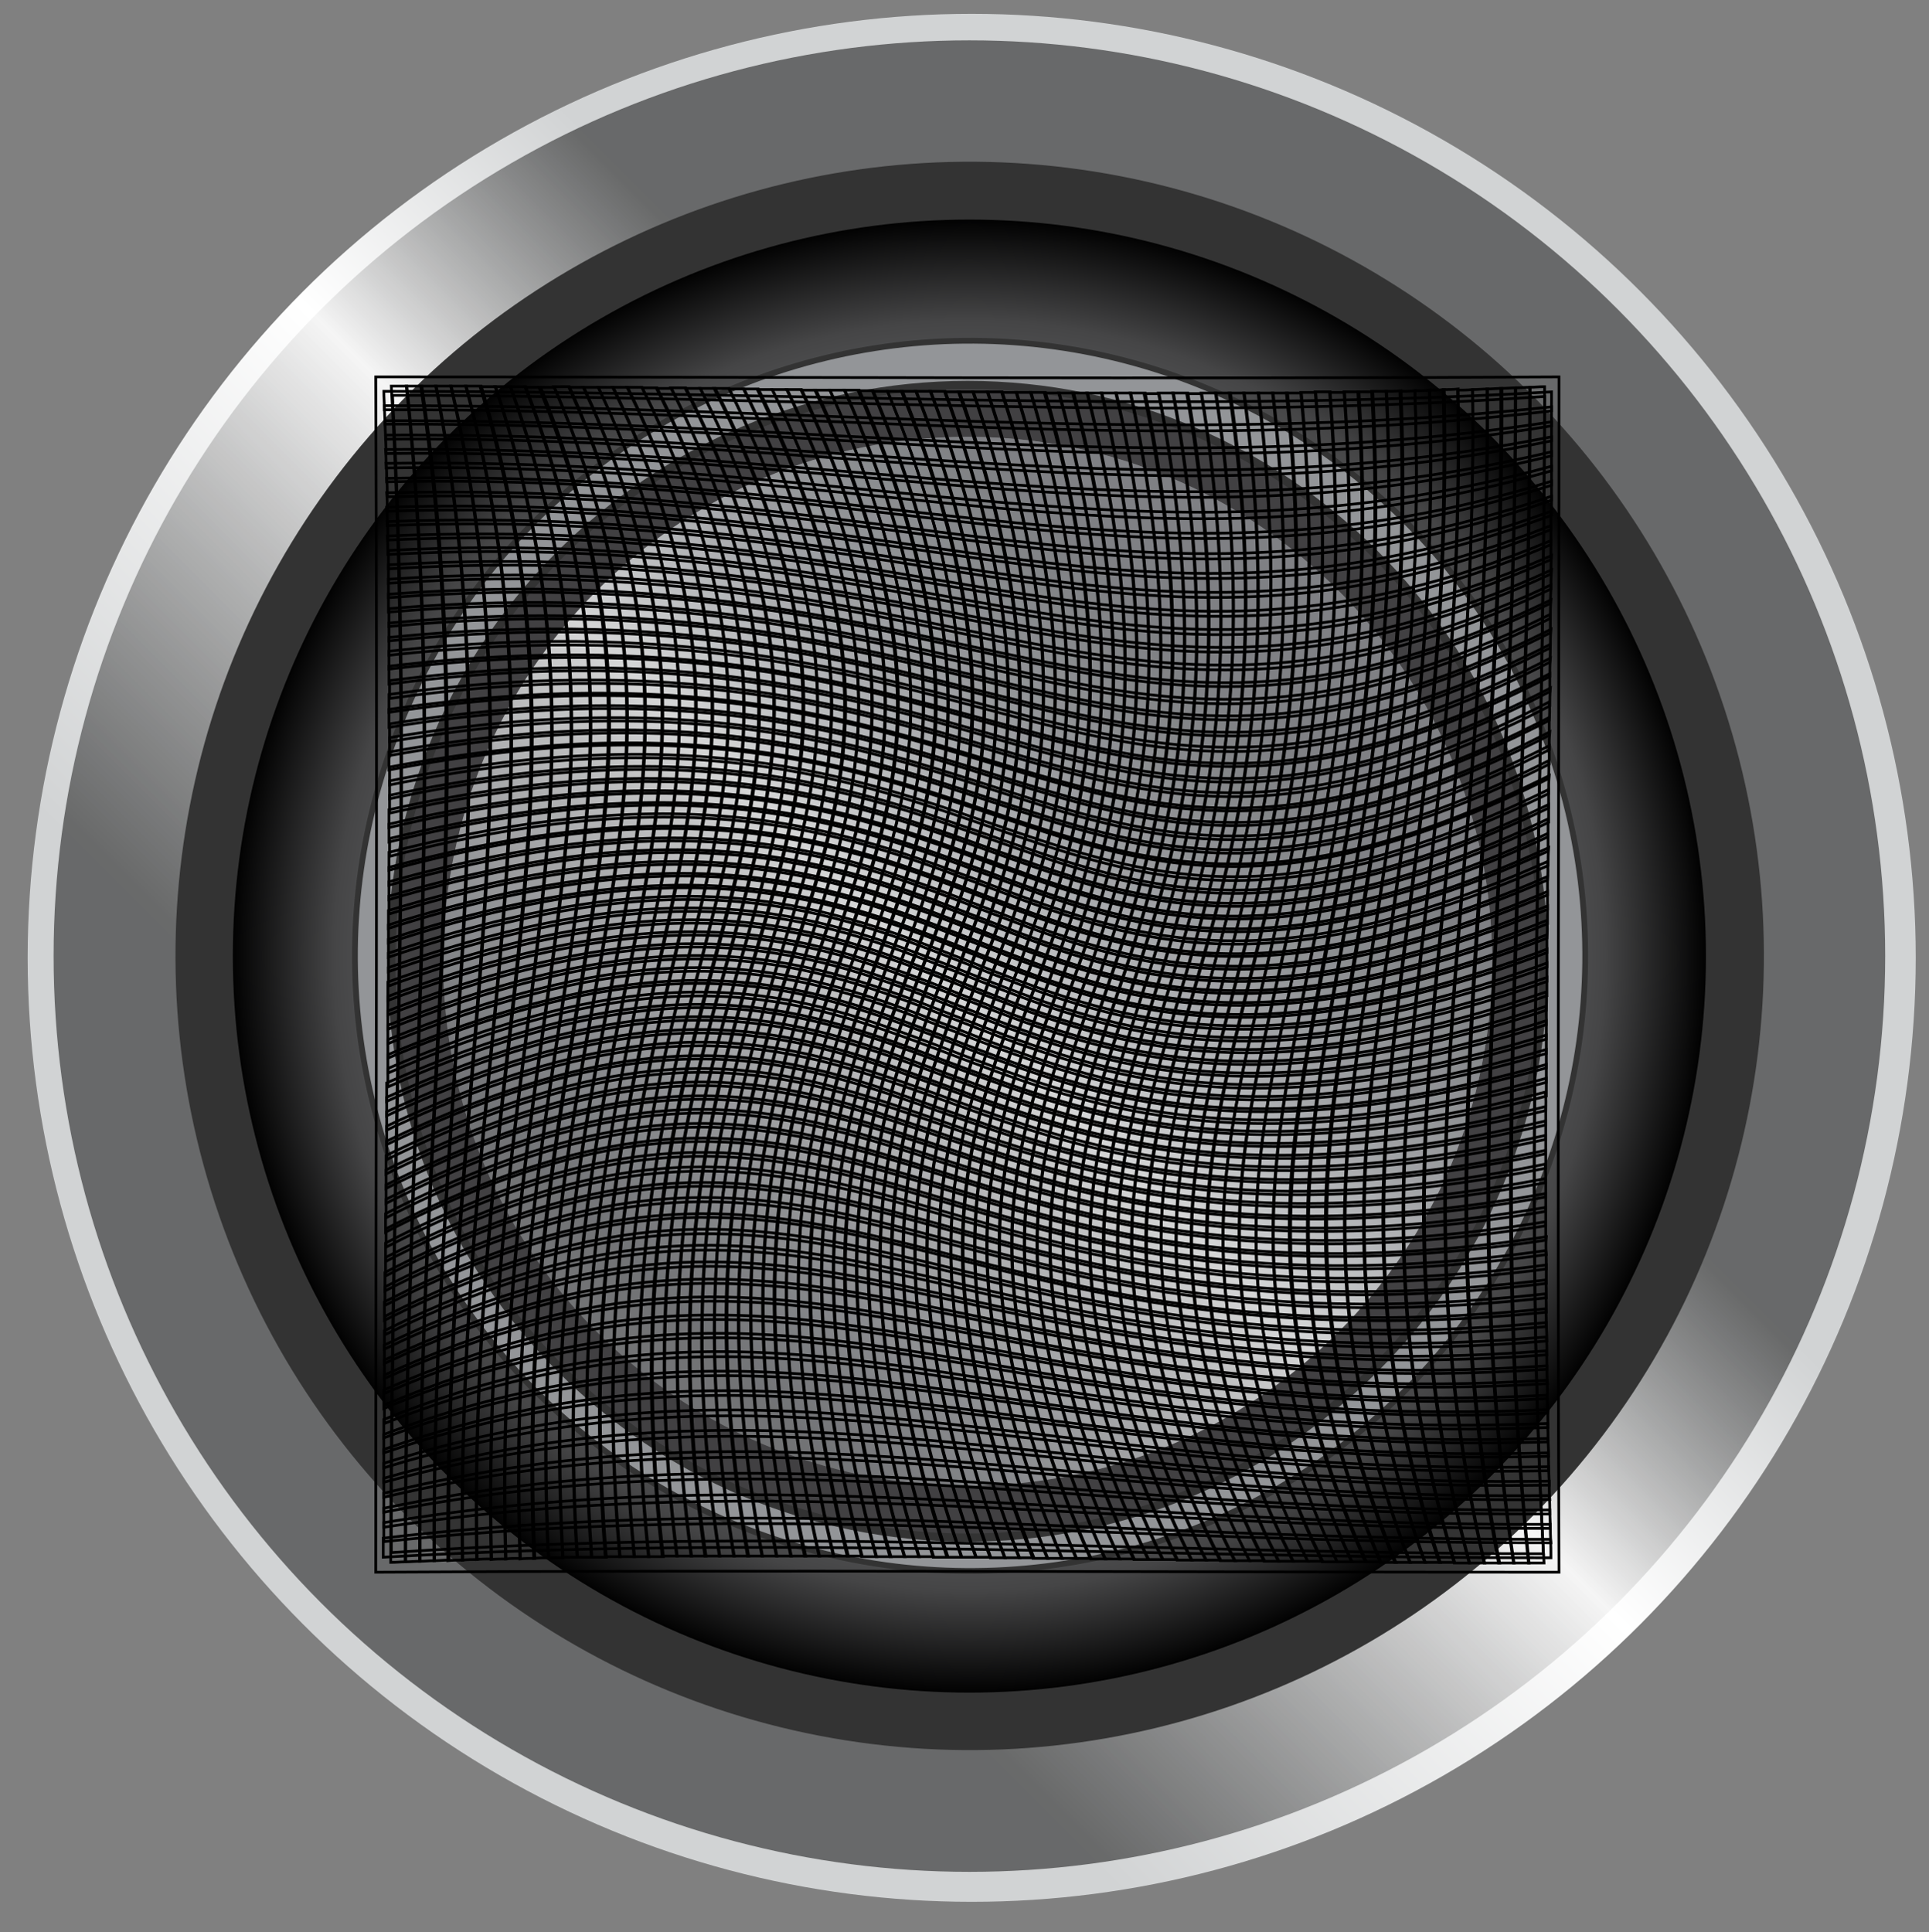 <?xml version="1.0" encoding="utf-8"?>
<!-- Generator: Adobe Illustrator 24.0.2, SVG Export Plug-In . SVG Version: 6.00 Build 0)  -->
<svg version="1.1" id="Layer_1" xmlns="http://www.w3.org/2000/svg" xmlns:xlink="http://www.w3.org/1999/xlink" x="0px" y="0px"
	 viewBox="0 0 334.7 335.3" style="enable-background:new 0 0 334.7 335.3;" xml:space="preserve">
<rect x="0" y="0" width="334.7" height="335.3" fill="#808080" stroke="none"/>
<style type="text/css">
	.st0{fill:url(#SVGID_1_);}
	.st1{fill:url(#SVGID_2_);}
	.st2{fill:#333333;stroke:#333333;stroke-miterlimit:10;}
	.st3{fill:url(#SVGID_3_);stroke:#333333;stroke-miterlimit:10;}
	.st4{fill:#939598;stroke:#333333;stroke-miterlimit:10;}
	.st5{fill:#414042;stroke:#333333;stroke-width:1.415;stroke-miterlimit:10;}
	.st6{fill:url(#SVGID_4_);}
	.st7{fill:url(#SVGID_5_);}
	.st8{fill:none;stroke:#000000;stroke-width:0.473;stroke-miterlimit:10;}
</style>
<linearGradient id="SVGID_1_" gradientUnits="userSpaceOnUse" x1="277.874" y1="56.863" x2="67.175" y2="267.562">
	<stop  offset="0.337" style="stop-color:#D1D3D4"/>
	<stop  offset="0.525" style="stop-color:#FFFFFF"/>
	<stop  offset="0.843" style="stop-color:#D1D3D4"/>
</linearGradient>
<circle class="st0" cx="168.6" cy="166.2" r="163.8"/>
<linearGradient id="SVGID_2_" gradientUnits="userSpaceOnUse" x1="274.253" y1="59.831" x2="69.904" y2="264.18">
	<stop  offset="0.337" style="stop-color:#000000;stop-opacity:0.5"/>
	<stop  offset="0.525" style="stop-color:#000000;stop-opacity:4.000000e-02"/>
	<stop  offset="0.843" style="stop-color:#000000;stop-opacity:0.5"/>
</linearGradient>
<circle class="st1" cx="168.2" cy="165.9" r="158.9"/>
<ellipse transform="matrix(0.189 -0.982 0.982 0.189 -26.452 299.684)" class="st2" cx="168.2" cy="165.9" rx="137.3" ry="137.3"/>
<radialGradient id="SVGID_3_" cx="168.226" cy="165.858" r="128.279" gradientUnits="userSpaceOnUse">
	<stop  offset="0" style="stop-color:#FFFFFF"/>
	<stop  offset="0.104" style="stop-color:#E4E4E6"/>
	<stop  offset="0.552" style="stop-color:#838588"/>
	<stop  offset="0.859" style="stop-color:#454546"/>
	<stop  offset="1" style="stop-color:#000000"/>
</radialGradient>
<circle class="st3" cx="168.2" cy="165.9" r="128.3"/>
<ellipse transform="matrix(0.267 -0.964 0.964 0.267 -36.519 283.707)" class="st4" cx="168.2" cy="165.9" rx="106.7" ry="106.7"/>
<path class="st5" d="M167.9,266.8c-55.1,0-100-44.9-100-100s44.9-100,100-100c55.1,0,100,44.9,100,100S223,266.8,167.9,266.8z"/>
<linearGradient id="SVGID_4_" gradientUnits="userSpaceOnUse" x1="213.395" y1="121.342" x2="112.493" y2="222.243">
	<stop  offset="0" style="stop-color:#808285;stop-opacity:0.84"/>
	<stop  offset="6.435219e-02" style="stop-color:#86888A;stop-opacity:0.834"/>
	<stop  offset="0.116" style="stop-color:#8D8F92;stop-opacity:0.829"/>
	<stop  offset="0.172" style="stop-color:#95979A;stop-opacity:0.794"/>
	<stop  offset="0.27" style="stop-color:#ABADB0;stop-opacity:0.735"/>
	<stop  offset="0.396" style="stop-color:#D0D2D4;stop-opacity:0.659"/>
	<stop  offset="0.493" style="stop-color:#F1F2F2;stop-opacity:0.6"/>
	<stop  offset="0.839" style="stop-color:#9FA1A4;stop-opacity:0.545"/>
	<stop  offset="1" style="stop-color:#808285;stop-opacity:0.52"/>
</linearGradient>
<path class="st6" d="M167.9,257.8c-50.2,0-91-40.8-91-91s40.8-91,91-91c50.2,0,91,40.8,91,91S218.1,257.8,167.9,257.8z"/>
<linearGradient id="SVGID_5_" gradientUnits="userSpaceOnUse" x1="213.395" y1="121.342" x2="112.493" y2="222.243">
	<stop  offset="0" style="stop-color:#808285;stop-opacity:0.84"/>
	<stop  offset="6.435219e-02" style="stop-color:#86888A;stop-opacity:0.834"/>
	<stop  offset="0.116" style="stop-color:#8D8F92;stop-opacity:0.829"/>
	<stop  offset="0.172" style="stop-color:#95979A;stop-opacity:0.794"/>
	<stop  offset="0.27" style="stop-color:#ABADB0;stop-opacity:0.735"/>
	<stop  offset="0.396" style="stop-color:#D0D2D4;stop-opacity:0.659"/>
	<stop  offset="0.493" style="stop-color:#F1F2F2;stop-opacity:0.6"/>
	<stop  offset="0.839" style="stop-color:#9FA1A4;stop-opacity:0.545"/>
	<stop  offset="1" style="stop-color:#808285;stop-opacity:0.52"/>
</linearGradient>
<path class="st7" d="M167.9,75.8c-50.2,0-91,40.8-91,91s40.8,91,91,91c50.2,0,91-40.8,91-91S218.1,75.8,167.9,75.8z"/>
<g>
	<path class="st8" d="M270.5,272.8c-68.8,0-136.8-0.4-205.3,0c0-69.5,0.3-138.2,0-207.4c68.8,0,136.8,0.4,205.3,0
		C270.5,134.9,270.2,203.7,270.5,272.8z M67.9,269.4c66.6-4.6,128.6,0.1,199.9,0.2c-3.7-66.9,0.1-130,0.2-200.8
		c-66.6,4.6-128.6-0.1-199.9-0.2C71.8,135.5,67.9,198.6,67.9,269.4z"/>
	<path class="st8" d="M269.1,270.3c-71.4,0-135-4-202.6-0.1c0-1.1,0-2.2,0-3.3c67.7-8,127,0.3,202.5,0.2
		C269.1,268.1,269.1,269.2,269.1,270.3z"/>
	<path class="st8" d="M269.1,267.7c-74.7,0.1-134.9-7.4-202.5-0.2c0-1.1,0-2.2,0-3.3c67.9-11.2,123.8,0.6,202.4,0.3
		C269,265.6,269,266.7,269.1,267.7z"/>
	<path class="st8" d="M269,265.2c-77.8,0.2-134.6-10.6-202.4-0.2c0-1.1,0-2.2,0-3.3c68.1-14.1,120.8,0.9,202.3,0.3
		C268.9,263.1,269,264.2,269,265.2z"/>
	<path class="st8" d="M268.9,262.7c-80.8,0.5-134.3-13.7-202.3-0.3c0-1.1,0-2.2,0-3.3c68.5-16.9,118,1.3,202.2,0.4
		C268.9,260.6,268.9,261.7,268.9,262.7z"/>
	<path class="st8" d="M268.9,260.2c-83.6,0.8-133.9-16.6-202.3-0.4c0-1.1,0-2.2,0-3.3c68.9-19.6,115.3,1.8,202.2,0.5
		C268.8,258.1,268.8,259.1,268.9,260.2z"/>
	<path class="st8" d="M268.8,257.7c-86.2,1.2-133.4-19.3-202.2-0.5c0-1.1,0-2.2,0-3.3c69.4-22,112.8,2.4,202.1,0.6
		C268.7,255.6,268.8,256.6,268.8,257.7z"/>
	<path class="st8" d="M268.7,255.2c-88.7,1.7-132.9-21.9-202.1-0.5c0-1.1,0-2.2,0-3.2c69.9-24.4,110.4,3,202,0.6
		C268.7,253.1,268.7,254.1,268.7,255.2z"/>
	<path class="st8" d="M268.7,252.7c-91.1,2.2-132.3-24.4-202.1-0.6c0-1.1,0-2.2,0-3.2c70.5-26.5,108.2,3.7,202,0.7
		C268.6,250.6,268.7,251.6,268.7,252.7z"/>
	<path class="st8" d="M268.6,250.2c-93.3,2.8-131.6-26.7-202-0.7c0-1.1,0-2.2,0-3.2c71.2-28.6,106.1,4.4,201.9,0.7
		C268.6,248.1,268.6,249.1,268.6,250.2z"/>
	<path class="st8" d="M268.6,247.7c-95.3,3.5-130.9-28.8-201.9-0.7c0-1.1,0-2.2,0-3.2c71.9-30.5,104.2,5.2,201.9,0.8
		C268.5,245.6,268.6,246.6,268.6,247.7z"/>
	<path class="st8" d="M268.5,245.2c-97.2,4.2-130.1-30.8-201.9-0.8c0-1.1,0-2.2,0-3.2c72.7-32.2,102.4,6.1,201.8,0.9
		C268.5,243,268.5,244.1,268.5,245.2z"/>
	<path class="st8" d="M268.5,242.7c-99,5-129.3-32.6-201.8-0.9c0-1.1,0-2.2,0-3.2c73.5-33.8,100.7,7,201.7,0.9
		C268.5,240.5,268.5,241.6,268.5,242.7z"/>
	<path class="st8" d="M268.5,240.1C167.8,246,140,205.8,66.7,239.2c0-1.1,0-2.1,0-3.2c74.4-35.3,99.2,7.9,201.7,1
		C268.4,238,268.4,239.1,268.5,240.1z"/>
	<path class="st8" d="M268.4,237.6c-102.1,6.7-127.5-35.9-201.7-1c0-1.1,0-2.1,0-3.2c75.3-36.6,97.8,8.9,201.6,1
		C268.4,235.5,268.4,236.6,268.4,237.6z"/>
	<path class="st8" d="M268.4,235.1c-103.5,7.6-126.6-37.3-201.7-1c0-1.1,0-2.1,0-3.2c76.3-37.9,96.6,9.9,201.6,1.1
		C268.4,233,268.4,234.1,268.4,235.1z"/>
	<path class="st8" d="M268.4,232.7c-104.7,8.6-125.6-38.6-201.6-1.1c0-1.1,0-2.1,0-3.2c77.3-39,95.4,11,201.5,1.1
		C268.3,230.6,268.4,231.6,268.4,232.7z"/>
	<path class="st8" d="M268.3,230.2c-105.8,9.6-124.5-39.8-201.6-1.1c0-1.1,0-2.1,0-3.2c78.3-39.9,94.4,12.1,201.5,1.2
		C268.3,228.1,268.3,229.1,268.3,230.2z"/>
	<path class="st8" d="M268.3,227.7c-106.8,10.6-123.5-40.9-201.5-1.2c0-1.1,0-2.1,0-3.2c79.4-40.8,93.5,13.2,201.4,1.2
		C268.3,225.6,268.3,226.6,268.3,227.7z"/>
	<path class="st8" d="M268.3,225.2c-107.7,11.7-122.4-41.8-201.5-1.2c0-1.1,0-2.1,0-3.2c80.5-41.5,92.7,14.3,201.4,1.3
		C268.3,223.1,268.3,224.1,268.3,225.2z"/>
	<path class="st8" d="M268.3,222.7c-108.5,12.8-121.2-42.6-201.4-1.3c0-1.1,0-2.1,0-3.2c81.6-42.2,92.1,15.5,201.4,1.3
		C268.3,220.6,268.3,221.6,268.3,222.7z"/>
	<path class="st8" d="M268.3,220.2c-109.1,13.9-120.1-43.3-201.4-1.3c0-1.1,0-2.1,0-3.2c82.7-42.7,91.5,16.7,201.3,1.3
		C268.3,218.1,268.3,219.1,268.3,220.2z"/>
	<path class="st8" d="M268.3,217.7c-109.7,15-118.9-43.9-201.3-1.3c0-1.1,0-2.1,0-3.2c83.9-43.1,91.1,17.9,201.3,1.4
		C268.2,215.6,268.2,216.6,268.3,217.7z"/>
	<path class="st8" d="M268.2,215.2c-110.1,16.2-117.7-44.4-201.3-1.4c0-1.1,0-2.1,0-3.2c85-43.4,90.7,19.1,201.3,1.4
		C268.2,213.1,268.2,214.1,268.2,215.2z"/>
	<path class="st8" d="M268.2,212.7C157.8,230,151.7,167.9,67,211.3c0-1.1,0-2.1,0-3.2c86.2-43.7,90.5,20.3,201.2,1.4
		C268.2,210.6,268.2,211.6,268.2,212.7z"/>
	<path class="st8" d="M268.2,210.2c-110.7,18.5-115.3-45.1-201.2-1.4c0-1.1,0-2.1,0-3.2c87.4-43.8,90.3,21.5,201.2,1.5
		C268.2,208.1,268.2,209.1,268.2,210.2z"/>
	<path class="st8" d="M268.2,207.7c-110.9,19.7-114.1-45.2-201.2-1.5c0-1.1,0-2.1,0-3.2c88.6-43.8,90.2,22.8,201.2,1.5
		C268.2,205.6,268.2,206.7,268.2,207.7z"/>
	<path class="st8" d="M268.2,205.2c-110.9,20.9-112.9-45.3-201.2-1.5c0-1.1,0-2.1,0-3.2c89.8-43.8,90.3,24,201.1,1.5
		C268.2,203.1,268.2,204.2,268.2,205.2z"/>
	<path class="st8" d="M268.2,202.7c-110.9,22.2-111.7-45.3-201.1-1.5c0-1.1,0-2.1,0-3.2c91-43.6,90.4,25.2,201.1,1.6
		C268.2,200.6,268.2,201.7,268.2,202.7z"/>
	<path class="st8" d="M268.2,200.2c-110.8,23.4-110.5-45.2-201.1-1.6c0-1.1,0-2.1,0-3.2c92.2-43.4,90.6,26.4,201.1,1.6
		C268.2,198.1,268.2,199.2,268.2,200.2z"/>
	<path class="st8" d="M268.2,197.7c-110.6,24.6-109.2-45.1-201.1-1.6c0-1.1,0-2.1,0-3.2c93.3-43.1,90.8,27.7,201.1,1.6
		C268.2,195.6,268.2,196.7,268.2,197.7z"/>
	<path class="st8" d="M268.2,195.2c-110.3,25.7-108-44.8-201.1-1.6c0-1.1,0-2.1,0-3.2c94.5-42.8,91.2,28.9,201.1,1.6
		C268.2,193.1,268.2,194.2,268.2,195.2z"/>
	<path class="st8" d="M268.2,192.7c-110,26.9-106.9-44.5-201.1-1.6c0-1.1,0-2.1,0-3.2c95.7-42.3,91.6,30,201,1.6
		C268.3,190.6,268.2,191.7,268.2,192.7z"/>
	<path class="st8" d="M268.3,190.2c-109.6,28.1-105.7-44.1-201-1.6c0-1.1,0-2.1,0-3.2c96.8-41.8,92.1,31.2,201,1.7
		C268.3,188.2,268.3,189.2,268.3,190.2z"/>
	<path class="st8" d="M268.3,187.8c-109.1,29.3-104.5-43.6-201-1.6c0-1.1,0-2.1,0-3.2c97.9-41.2,92.7,32.3,201,1.7
		C268.3,185.7,268.3,186.7,268.3,187.8z"/>
	<path class="st8" d="M268.3,185.3c-108.5,30.4-103.4-43-201-1.7c0-1.1,0-2.1,0-3.2c99-40.6,93.3,33.5,201,1.7
		C268.3,183.2,268.3,184.2,268.3,185.3z"/>
	<path class="st8" d="M268.3,182.8c-107.9,31.5-102.3-42.4-201-1.7c0-1.1,0-2.1,0-3.2c100.1-39.9,94,34.5,201,1.7
		C268.3,180.7,268.3,181.7,268.3,182.8z"/>
	<path class="st8" d="M268.3,180.3c-107.2,32.6-101.2-41.8-201-1.7c0-1.1,0-2.1,0-3.2c101.1-39.1,94.7,35.6,201,1.7
		C268.3,178.2,268.3,179.2,268.3,180.3z"/>
	<path class="st8" d="M268.3,177.8c-106.5,33.6-100.2-41-201-1.7c0-1.1,0-2.1,0-3.2c102.1-38.3,95.5,36.6,201,1.7
		C268.3,175.7,268.3,176.7,268.3,177.8z"/>
	<path class="st8" d="M268.3,175.3c-105.7,34.6-99.1-40.2-201-1.7c0-1.1,0-2.1,0-3.2c103.1-37.5,96.3,37.6,201,1.7
		C268.4,173.2,268.3,174.2,268.3,175.3z"/>
	<path class="st8" d="M268.4,172.8c-104.9,35.6-98.2-39.4-201-1.7c0-1.1,0-2.1,0-3.2c104-36.6,97.2,38.5,201,1.7
		C268.4,170.7,268.4,171.7,268.4,172.8z"/>
	<path class="st8" d="M268.4,170.3c-104,36.6-97.2-38.5-201-1.7c0-1.1,0-2.1,0-3.2c104.9-35.6,98.2,39.4,201,1.7
		C268.4,168.2,268.4,169.2,268.4,170.3z"/>
	<path class="st8" d="M268.4,167.8c-103.1,37.5-96.3-37.6-201-1.7c0-1.1,0-2.1,0-3.1c105.7-34.6,99.1,40.2,201,1.7
		C268.4,165.7,268.4,166.7,268.4,167.8z"/>
	<path class="st8" d="M268.4,165.3c-102.1,38.3-95.5-36.6-201-1.7c0-1,0-2.1,0-3.1c106.5-33.6,100.2,41,201,1.7
		C268.4,163.2,268.4,164.2,268.4,165.3z"/>
	<path class="st8" d="M268.4,162.8c-101.1,39.1-94.7-35.6-201-1.7c0-1,0-2.1,0-3.1c107.2-32.6,101.2,41.8,201,1.7
		C268.5,160.7,268.5,161.7,268.4,162.8z"/>
	<path class="st8" d="M268.5,160.3c-100.1,39.9-94-34.5-201-1.7c0-1,0-2.1,0-3.1c107.9-31.5,102.3,42.4,201,1.7
		C268.5,158.2,268.5,159.2,268.5,160.3z"/>
	<path class="st8" d="M268.5,157.8c-99,40.6-93.3-33.5-201-1.7c0-1,0-2.1,0-3.1c108.5-30.4,103.4,43,201,1.7
		C268.5,155.7,268.5,156.7,268.5,157.8z"/>
	<path class="st8" d="M268.5,155.3c-97.9,41.2-92.7-32.3-201-1.7c0-1,0-2.1,0-3.1c109.1-29.3,104.5,43.6,201,1.6
		C268.5,153.1,268.5,154.2,268.5,155.3z"/>
	<path class="st8" d="M268.5,152.7c-96.8,41.8-92.1-31.2-201-1.7c0-1,0-2.1,0-3.1c109.6-28.1,105.7,44.1,201,1.6
		C268.6,150.6,268.6,151.7,268.5,152.7z"/>
	<path class="st8" d="M268.6,150.2c-95.7,42.3-91.6-30-201-1.6c0-1,0-2.1,0-3.1c110-26.9,106.9,44.5,201.1,1.6
		C268.6,148.1,268.6,149.2,268.6,150.2z"/>
	<path class="st8" d="M268.6,147.7c-94.5,42.8-91.2-28.9-201.1-1.6c0-1,0-2.1,0-3.1c110.3-25.7,108,44.8,201.1,1.6
		C268.6,145.6,268.6,146.7,268.6,147.7z"/>
	<path class="st8" d="M268.6,145.2c-93.3,43.1-90.8-27.7-201.1-1.6c0-1,0-2.1,0-3.1c110.6-24.6,109.2,45.1,201.1,1.6
		C268.6,143.1,268.6,144.2,268.6,145.2z"/>
	<path class="st8" d="M268.7,142.7c-92.2,43.4-90.6-26.4-201.1-1.6c0-1,0-2.1,0-3.1c110.8-23.4,110.5,45.2,201.1,1.6
		C268.7,140.6,268.7,141.6,268.7,142.7z"/>
	<path class="st8" d="M268.7,140.2c-91,43.6-90.4-25.2-201.1-1.6c0-1,0-2.1,0-3.1c110.9-22.2,111.7,45.3,201.1,1.5
		C268.7,138.1,268.7,139.1,268.7,140.2z"/>
	<path class="st8" d="M268.7,137.7c-89.8,43.8-90.3-24-201.1-1.5c0-1,0-2.1,0-3.1c110.9-20.9,112.9,45.3,201.2,1.5
		C268.7,135.6,268.7,136.6,268.7,137.7z"/>
	<path class="st8" d="M268.7,135.1c-88.6,43.8-90.2-22.8-201.2-1.5c0-1,0-2.1,0-3.1c110.9-19.7,114.1,45.2,201.2,1.5
		C268.8,133,268.7,134.1,268.7,135.1z"/>
	<path class="st8" d="M268.8,132.6c-87.4,43.8-90.3-21.5-201.2-1.5c0-1,0-2.1,0-3.1c110.7-18.5,115.3,45.1,201.2,1.4
		C268.8,130.5,268.8,131.6,268.8,132.6z"/>
	<path class="st8" d="M268.8,130.1c-86.2,43.7-90.5-20.3-201.2-1.4c0-1,0-2.1,0-3.1c110.5-17.4,116.5,44.8,201.3,1.4
		C268.8,128,268.8,129,268.8,130.1z"/>
	<path class="st8" d="M268.8,127.6c-85,43.4-90.7-19.1-201.3-1.4c0-1,0-2.1,0-3.1c110.1-16.2,117.7,44.4,201.3,1.4
		C268.8,125.5,268.8,126.5,268.8,127.6z"/>
	<path class="st8" d="M268.8,125c-83.9,43.1-91.1-17.9-201.3-1.4c0-1,0-2.1,0-3.1c109.7-15,118.9,43.9,201.3,1.3
		C268.9,122.9,268.9,124,268.8,125z"/>
	<path class="st8" d="M268.9,122.5c-82.7,42.7-91.5-16.7-201.3-1.3c0-1,0-2.1,0-3.1c109.1-13.9,120.1,43.3,201.4,1.3
		C268.9,120.4,268.9,121.5,268.9,122.5z"/>
	<path class="st8" d="M268.9,120c-81.6,42.2-92.1-15.5-201.4-1.3c0-1,0-2.1,0-3.1c108.5-12.8,121.2,42.6,201.4,1.3
		C268.9,117.9,268.9,118.9,268.9,120z"/>
	<path class="st8" d="M268.9,117.4c-80.5,41.5-92.7-14.3-201.4-1.3c0-1,0-2.1,0-3.1c107.7-11.7,122.4,41.8,201.5,1.2
		C268.9,115.3,268.9,116.4,268.9,117.4z"/>
	<path class="st8" d="M268.9,114.9c-79.4,40.8-93.5-13.2-201.4-1.2c0-1,0-2.1,0-3.1c106.8-10.6,123.5,40.9,201.5,1.2
		C269,112.8,269,113.8,268.9,114.9z"/>
	<path class="st8" d="M269,112.4c-78.3,39.9-94.4-12.1-201.5-1.2c0-1,0-2.1,0-3.1c105.8-9.6,124.5,39.8,201.6,1.1
		C269,110.2,269,111.3,269,112.4z"/>
	<path class="st8" d="M269,109.8c-77.3,39-95.4-11-201.5-1.1c0-1,0-2.1,0-3.1C172.1,97,193,144.2,269,106.6
		C269,107.7,269,108.8,269,109.8z"/>
	<path class="st8" d="M269,107.3c-76.3,37.9-96.6-9.9-201.6-1.1c0-1,0-2.1,0-3.1c103.5-7.6,126.6,37.3,201.7,1
		C269,105.1,269,106.2,269,107.3z"/>
	<path class="st8" d="M269,104.7c-75.3,36.6-97.8-8.9-201.6-1c0-1.1,0-2.1,0-3.2c102.1-6.7,127.5,35.9,201.7,1
		C269.1,102.6,269,103.7,269,104.7z"/>
	<path class="st8" d="M269.1,102.2c-74.4,35.3-99.2-7.9-201.7-1c0-1.1,0-2.1,0-3.2c100.6-5.8,128.4,34.3,201.8,0.9
		C269.1,100,269.1,101.1,269.1,102.2z"/>
	<path class="st8" d="M269.1,99.6c-73.5,33.8-100.7-7-201.7-0.9c0-1.1,0-2.1,0-3.2c99-5,129.3,32.6,201.8,0.9
		C269.1,97.5,269.1,98.6,269.1,99.6z"/>
	<path class="st8" d="M269.1,97.1c-72.7,32.2-102.4-6.1-201.8-0.9c0-1.1,0-2.1-0.1-3.2c97.2-4.2,130.1,30.8,201.9,0.8
		C269.1,94.9,269.1,96,269.1,97.1z"/>
	<path class="st8" d="M269.1,94.5C197.2,125,165,89.3,67.3,93.7c0-1.1,0-2.1-0.1-3.2c95.3-3.5,130.9,28.8,201.9,0.7
		C269.1,92.4,269.1,93.4,269.1,94.5z"/>
	<path class="st8" d="M269.1,91.9c-71.2,28.6-106.1-4.4-201.9-0.7c0-1.1,0-2.1-0.1-3.2c93.3-2.8,131.6,26.7,202,0.7
		C269.1,89.8,269.1,90.9,269.1,91.9z"/>
	<path class="st8" d="M269.2,89.4c-70.5,26.5-108.2-3.7-202-0.7c0-1.1,0-2.1-0.1-3.2c91.1-2.2,132.3,24.4,202.1,0.6
		C269.2,87.2,269.2,88.3,269.2,89.4z"/>
	<path class="st8" d="M269.2,86.8c-69.9,24.4-110.4-3-202-0.6c0-1.1,0-2.1-0.1-3.2c88.7-1.7,132.9,21.9,202.1,0.5
		C269.2,84.6,269.2,85.7,269.2,86.8z"/>
	<path class="st8" d="M269.2,84.2c-69.4,22-112.8-2.4-202.1-0.6c0-1.1,0-2.1-0.1-3.2c86.2-1.2,133.4,19.3,202.2,0.5
		C269.2,82.1,269.2,83.1,269.2,84.2z"/>
	<path class="st8" d="M269.2,81.7c-68.9,19.6-115.3-1.8-202.2-0.5c0-1.1,0-2.1-0.1-3.2c83.6-0.8,133.9,16.6,202.3,0.4
		C269.2,79.5,269.2,80.6,269.2,81.7z"/>
	<path class="st8" d="M269.2,79.1C200.7,96,151.2,77.7,67,78.7c0-1.1-0.1-2.1-0.1-3.2c80.8-0.5,134.3,13.7,202.3,0.3
		C269.2,76.9,269.2,78,269.2,79.1z"/>
	<path class="st8" d="M269.2,76.5c-68.1,14.1-120.8-0.9-202.3-0.3c0-1.1-0.1-2.1-0.1-3.2c77.8-0.2,134.6,10.6,202.4,0.2
		C269.2,74.3,269.2,75.4,269.2,76.5z"/>
	<path class="st8" d="M269.2,73.9c-67.9,11.2-123.8-0.6-202.4-0.3c0-1.1-0.1-2.1-0.1-3.2c74.7-0.1,134.9,7.4,202.5,0.2
		C269.2,71.7,269.2,72.8,269.2,73.9z"/>
	<path class="st8" d="M269.2,71.3c-67.7,8-127-0.3-202.5-0.2c0-1.1-0.1-2.1-0.1-3.2c71.4,0,135,4,202.6,0.1
		C269.2,69.1,269.2,70.2,269.2,71.3z"/>
	<path class="st8" d="M267.9,271.2c-0.9,0-1.8,0-2.7,0c-7.2-68.1,0.3-128.7,0.2-204c0.9,0,1.7-0.1,2.6-0.1
		C268,139,264.1,203.1,267.9,271.2z"/>
	<path class="st8" d="M265.3,271.2c-0.9,0-1.8,0-2.7,0c-10.3-68.3,0.5-125.4,0.3-203.9c0.9,0,1.7-0.1,2.6-0.1
		C265.6,142.4,258.3,203.1,265.3,271.2z"/>
	<path class="st8" d="M262.7,271.2c-0.9,0-1.8,0-2.7,0c-13.2-68.5,0.8-122.4,0.4-203.8c0.9,0,1.7-0.1,2.6-0.1
		C263.2,145.6,252.6,202.9,262.7,271.2z"/>
	<path class="st8" d="M260.2,271.2c-0.9,0-1.8,0-2.7,0c-16-68.8,1.2-119.5,0.5-203.7c0.9,0,1.7-0.1,2.6-0.1
		C261,148.7,247,202.7,260.2,271.2z"/>
	<path class="st8" d="M257.6,271.2c-0.9,0-1.8,0-2.7,0c-18.7-69.2,1.7-116.7,0.6-203.6c0.9,0,1.7-0.1,2.6-0.1
		C258.8,151.6,241.7,202.3,257.6,271.2z"/>
	<path class="st8" d="M255,271.2c-0.9,0-1.8,0-2.7,0c-21.1-69.7,2.3-114.1,0.6-203.5c0.9,0,1.7,0,2.6-0.1
		C256.7,154.3,236.5,201.9,255,271.2z"/>
	<path class="st8" d="M252.4,271.1c-0.9,0-1.8,0-2.7,0c-23.4-70.2,2.9-111.7,0.7-203.5c0.9,0,1.7,0,2.6-0.1
		C254.7,156.9,231.4,201.5,252.4,271.1z"/>
	<path class="st8" d="M249.9,271.1c-0.9,0-1.8,0-2.7,0c-25.6-70.8,3.5-109.4,0.8-203.4c0.9,0,1.7,0,2.6-0.1
		C252.7,159.3,226.5,200.9,249.9,271.1z"/>
	<path class="st8" d="M247.3,271.1c-0.9,0-1.8,0-2.7,0c-27.6-71.5,4.3-107.3,0.9-203.3c0.9,0,1.7,0,2.6-0.1
		C250.8,161.6,221.8,200.3,247.3,271.1z"/>
	<path class="st8" d="M244.7,271.1c-0.9,0-1.8,0-2.7,0c-29.5-72.2,5-105.4,0.9-203.2c0.9,0,1.7,0,2.6-0.1
		C249,163.7,217.2,199.6,244.7,271.1z"/>
	<path class="st8" d="M242.2,271.1c-0.9,0-1.8,0-2.7,0c-31.3-73,5.9-103.5,1-203.2c0.9,0,1.7,0,2.6-0.1
		C247.2,165.6,212.8,198.9,242.2,271.1z"/>
	<path class="st8" d="M239.6,271c-0.9,0-1.8,0-2.7,0c-32.9-73.8,6.7-101.8,1.1-203.1c0.9,0,1.7,0,2.6,0
		C245.5,167.5,208.5,198.1,239.6,271z"/>
	<path class="st8" d="M237.1,271c-0.9,0-1.8,0-2.6,0c-34.3-74.7,7.7-100.3,1.1-203c0.9,0,1.7,0,2.6,0
		C243.8,169.1,204.3,197.3,237.1,271z"/>
	<path class="st8" d="M234.6,271c-0.9,0-1.8,0-2.6,0c-35.7-75.6,8.6-98.8,1.2-203c0.9,0,1.7,0,2.6,0
		C242.2,170.7,200.3,196.4,234.6,271z"/>
	<path class="st8" d="M232,271c-0.9,0-1.8,0-2.6,0c-36.9-76.5,9.6-97.6,1.3-202.9c0.9,0,1.7,0,2.6,0
		C240.6,172.1,196.4,195.4,232,271z"/>
	<path class="st8" d="M229.5,270.9c-0.9,0-1.8,0-2.6,0c-38-77.5,10.7-96.4,1.3-202.9c0.9,0,1.7,0,2.6,0
		C239.1,173.3,192.6,194.5,229.5,270.9z"/>
	<path class="st8" d="M226.9,270.9c-0.9,0-1.8,0-2.6,0c-39-78.5,11.7-95.3,1.4-202.8c0.9,0,1.7,0,2.6,0
		C237.6,174.5,189,193.4,226.9,270.9z"/>
	<path class="st8" d="M224.4,270.9c-0.9,0-1.8,0-2.6,0c-39.8-79.6,12.8-94.4,1.4-202.7c0.9,0,1.7,0,2.6,0
		C236.1,175.5,185.5,192.4,224.4,270.9z"/>
	<path class="st8" d="M221.9,270.9c-0.9,0-1.8,0-2.6,0c-40.6-80.7,14-93.6,1.5-202.7c0.9,0,1.7,0,2.6,0
		C234.7,176.4,182.1,191.3,221.9,270.9z"/>
	<path class="st8" d="M219.4,270.8c-0.9,0-1.8,0-2.6,0c-41.2-81.8,15.1-92.9,1.5-202.6c0.9,0,1.7,0,2.6,0
		C233.3,177.2,178.8,190.2,219.4,270.8z"/>
	<path class="st8" d="M216.8,270.8c-0.9,0-1.7,0-2.6,0c-41.8-82.9,16.3-92.3,1.6-202.6c0.9,0,1.7,0,2.6,0
		C231.9,177.9,175.6,189,216.8,270.8z"/>
	<path class="st8" d="M214.3,270.8c-0.9,0-1.7,0-2.6,0c-42.2-84.1,17.5-91.9,1.6-202.6c0.9,0,1.7,0,2.6,0
		C230.6,178.4,172.6,187.9,214.3,270.8z"/>
	<path class="st8" d="M211.8,270.7c-0.9,0-1.7,0-2.6,0c-42.5-85.3,18.7-91.5,1.7-202.5c0.9,0,1.7,0,2.6,0
		C229.2,178.9,169.6,186.7,211.8,270.7z"/>
	<path class="st8" d="M209.3,270.7c-0.9,0-1.7,0-2.6,0c-42.8-86.4,19.9-91.2,1.7-202.5c0.9,0,1.7,0,2.6,0
		C227.9,179.2,166.8,185.5,209.3,270.7z"/>
	<path class="st8" d="M206.8,270.7c-0.9,0-1.7,0-2.6,0c-42.9-87.6,21.1-91,1.7-202.4c0.9,0,1.7,0,2.6,0
		C226.6,179.5,164.1,184.3,206.8,270.7z"/>
	<path class="st8" d="M204.3,270.6c-0.9,0-1.7,0-2.6,0c-42.9-88.8,22.3-91,1.8-202.4c0.9,0,1.7,0,2.6,0
		C225.3,179.6,161.4,183.1,204.3,270.6z"/>
	<path class="st8" d="M201.8,270.6c-0.9,0-1.7,0-2.6,0c-42.9-90,23.5-91,1.8-202.4c0.9,0,1.7,0,2.6,0
		C224.1,179.7,158.9,181.8,201.8,270.6z"/>
	<path class="st8" d="M199.3,270.6c-0.9,0-1.7,0-2.6,0c-42.8-91.2,24.7-91.1,1.8-202.3c0.9,0,1.7,0,2.6,0
		C222.8,179.6,156.4,180.6,199.3,270.6z"/>
	<path class="st8" d="M196.8,270.5c-0.9,0-1.7,0-2.6,0c-42.6-92.4,26-91.2,1.9-202.3c0.9,0,1.7,0,2.6,0
		C221.5,179.5,154,179.4,196.8,270.5z"/>
	<path class="st8" d="M194.3,270.5c-0.9,0-1.7,0-2.6,0c-42.3-93.6,27.2-91.5,1.9-202.3c0.9,0,1.7,0,2.6,0
		C220.2,179.3,151.7,178.1,194.3,270.5z"/>
	<path class="st8" d="M191.8,270.5c-0.9,0-1.7,0-2.6,0c-41.9-94.8,28.3-91.8,1.9-202.3c0.9,0,1.7,0,2.6,0
		C218.9,179,149.5,176.9,191.8,270.5z"/>
	<path class="st8" d="M189.3,270.4c-0.9,0-1.7,0-2.6,0c-41.5-95.9,29.5-92.3,1.9-202.2c0.9,0,1.7,0,2.6,0
		C217.6,178.6,147.4,175.7,189.3,270.4z"/>
	<path class="st8" d="M186.8,270.4c-0.9,0-1.7,0-2.6,0c-41-97.1,30.7-92.7,1.9-202.2c0.9,0,1.7,0,2.6,0
		C216.3,178.2,145.3,174.5,186.8,270.4z"/>
	<path class="st8" d="M184.3,270.4c-0.9,0-1.7,0-2.6,0c-40.4-98.2,31.8-93.3,2-202.2c0.9,0,1.7,0,2.6,0
		C214.9,177.7,143.3,173.3,184.3,270.4z"/>
	<path class="st8" d="M181.8,270.4c-0.9,0-1.7,0-2.6,0c-39.8-99.3,32.9-93.9,2-202.2c0.9,0,1.7,0,2.6,0
		C213.6,177.1,141.4,172.2,181.8,270.4z"/>
	<path class="st8" d="M179.4,270.3c-0.9,0-1.7,0-2.6,0c-39.1-100.4,34-94.6,2-202.2c0.9,0,1.7,0,2.6,0
		C212.2,176.4,139.5,171.1,179.4,270.3z"/>
	<path class="st8" d="M176.9,270.3c-0.9,0-1.7,0-2.6,0c-38.4-101.4,35-95.3,2-202.2c0.9,0,1.7,0,2.6,0
		C210.8,175.7,137.7,170,176.9,270.3z"/>
	<path class="st8" d="M174.4,270.3c-0.9,0-1.7,0-2.6,0c-37.6-102.4,36-96.1,2-202.2c0.9,0,1.7,0,2.6,0
		C209.4,175,136,168.9,174.4,270.3z"/>
	<path class="st8" d="M171.9,270.2c-0.9,0-1.7,0-2.6,0c-36.8-103.4,37-97,2-202.2c0.9,0,1.7,0,2.6,0
		C207.9,174.2,134.3,167.8,171.9,270.2z"/>
	<path class="st8" d="M169.4,270.2c-0.9,0-1.7,0-2.6,0c-35.9-104.3,37.9-97.9,2-202.2c0.9,0,1.7,0,2.6,0
		C206.4,173.3,132.6,166.8,169.4,270.2z"/>
	<path class="st8" d="M166.9,270.2c-0.9,0-1.7,0-2.6,0c-34.9-105.2,38.8-98.8,2-202.2c0.9,0,1.7,0,2.6,0
		C204.8,172.4,131,165.9,166.9,270.2z"/>
	<path class="st8" d="M164.5,270.2c-0.9,0-1.7,0-2.6,0c-34-106.1,39.6-99.8,2-202.2c0.9,0,1.7,0,2.6,0
		C203.2,171.4,129.5,165,164.5,270.2z"/>
	<path class="st8" d="M162,270.1c-0.9,0-1.7,0-2.6,0c-33-106.9,40.4-100.8,2-202.2c0.9,0,1.7,0,2.6,0
		C201.6,170.4,128,164.1,162,270.1z"/>
	<path class="st8" d="M159.5,270.1c-0.9,0-1.7,0-2.6,0c-31.9-107.6,41.1-101.8,2-202.2c0.9,0,1.7,0,2.6,0
		C199.9,169.4,126.5,163.3,159.5,270.1z"/>
	<path class="st8" d="M157,270.1c-0.9,0-1.7,0-2.6,0c-30.9-108.3,41.8-102.9,2-202.2c0.9,0,1.7,0,2.6,0
		C198.2,168.3,125.1,162.5,157,270.1z"/>
	<path class="st8" d="M154.6,270.1c-0.9,0-1.7,0-2.6,0c-29.8-108.9,42.4-104,2-202.2c0.9,0,1.7,0,2.6,0
		C196.4,167.2,123.6,161.8,154.6,270.1z"/>
	<path class="st8" d="M152.1,270.1c-0.9,0-1.7,0-2.6,0c-28.7-109.5,43-105.2,1.9-202.2c0.9,0,1.7,0,2.6,0
		C194.5,166.1,122.3,161.1,152.1,270.1z"/>
	<path class="st8" d="M149.6,270c-0.9,0-1.7,0-2.6,0c-27.5-110,43.4-106.4,1.9-202.2c0.9,0,1.7,0,2.6,0
		C192.6,164.9,120.9,160.6,149.6,270z"/>
	<path class="st8" d="M147.2,270c-0.9,0-1.7,0-2.6,0c-26.4-110.4,43.8-107.5,1.9-202.3c0.9,0,1.7,0,2.6,0
		C190.6,163.7,119.6,160,147.2,270z"/>
	<path class="st8" d="M144.7,270c-0.9,0-1.7,0-2.6,0c-25.2-110.8,44.2-108.7,1.9-202.3c0.9,0,1.7,0,2.6,0
		C188.5,162.5,118.2,159.6,144.7,270z"/>
	<path class="st8" d="M142.2,270c-0.9,0-1.7,0-2.6,0c-24.1-111.1,44.4-109.9,1.8-202.3c0.9,0,1.7,0,2.6,0
		C186.4,161.3,116.9,159.2,142.2,270z"/>
	<path class="st8" d="M139.8,270c-0.9,0-1.7,0-2.6,0c-22.9-111.3,44.6-111.2,1.8-202.3c0.9,0,1.7,0,2.6,0
		C184.2,160.1,115.6,158.9,139.8,270z"/>
	<path class="st8" d="M137.3,270c-0.9,0-1.7,0-2.6,0c-21.7-111.4,44.7-112.4,1.8-202.4c0.9,0,1.7,0,2.6,0
		C181.9,158.9,114.4,158.7,137.3,270z"/>
	<path class="st8" d="M134.8,270c-0.9,0-1.7,0-2.6,0c-20.5-111.4,44.7-113.6,1.8-202.4c0.9,0,1.7,0,2.6,0
		C179.5,157.7,113.1,158.6,134.8,270z"/>
	<path class="st8" d="M132.3,270c-0.9,0-1.7,0-2.6,0c-19.3-111.4,44.6-114.9,1.7-202.4c0.9,0,1.7,0,2.6,0
		C177,156.4,111.8,158.5,132.3,270z"/>
	<path class="st8" d="M129.9,270c-0.9,0-1.7,0-2.6,0c-18.1-111.3,44.4-116.1,1.7-202.5c0.9,0,1.7,0,2.6,0
		C174.5,155.2,110.5,158.6,129.9,270z"/>
	<path class="st8" d="M127.4,270c-0.9,0-1.7,0-2.6,0c-17-111,44.2-117.3,1.7-202.5c0.9,0,1.7,0,2.6,0
		C171.8,154,109.2,158.7,127.4,270z"/>
	<path class="st8" d="M124.9,270c-0.9,0-1.7,0-2.6,0c-15.8-110.7,43.8-118.5,1.6-202.6c0.9,0,1.7,0,2.6,0
		C169.1,152.8,107.9,159,124.9,270z"/>
	<path class="st8" d="M122.5,270c-0.9,0-1.7,0-2.6,0c-14.7-110.2,43.3-119.7,1.6-202.6c0.9,0,1.7,0,2.6,0
		C166.3,151.6,106.6,159.3,122.5,270z"/>
	<path class="st8" d="M120,270c-0.9,0-1.7,0-2.6,0c-13.6-109.7,42.7-120.9,1.5-202.6c0.9,0,1.7,0,2.6,0
		C163.3,150.4,105.3,159.8,120,270z"/>
	<path class="st8" d="M117.5,270c-0.9,0-1.7,0-2.6,0c-12.5-109,42-122,1.5-202.7c0.9,0,1.8,0,2.6,0
		C160.3,149.2,103.9,160.3,117.5,270z"/>
	<path class="st8" d="M115.1,270.1c-0.9,0-1.7,0-2.6,0c-11.4-108.3,41.2-123.2,1.4-202.7c0.9,0,1.8,0,2.6,0
		C157.1,148.1,102.6,161,115.1,270.1z"/>
	<path class="st8" d="M112.6,270.1c-0.9,0-1.7,0-2.6,0c-10.3-107.4,40.3-124.3,1.4-202.8c0.9,0,1.8,0,2.6,0
		C153.8,146.9,101.2,161.8,112.6,270.1z"/>
	<path class="st8" d="M110.1,270.1c-0.9,0-1.7,0-2.6,0c-9.3-106.4,39.3-125.4,1.3-202.9c0.9,0,1.8,0,2.6,0
		C150.5,145.9,99.7,162.7,110.1,270.1z"/>
	<path class="st8" d="M107.6,270.1c-0.9,0-1.7,0-2.6,0c-8.3-105.3,38.1-126.4,1.3-202.9c0.9,0,1.8,0,2.6,0
		C147,144.8,98.3,163.7,107.6,270.1z"/>
	<path class="st8" d="M105.2,270.2c-0.9,0-1.7,0-2.6,0c-7.4-104.1,36.8-127.4,1.2-203c0.9,0,1.8,0,2.6,0
		C143.3,143.8,96.8,164.8,105.2,270.2z"/>
	<path class="st8" d="M102.7,270.2c-0.9,0-1.7,0-2.6,0c-6.5-102.7,35.4-128.4,1.1-203c0.9,0,1.8,0,2.6,0
		C139.6,142.8,95.2,166.1,102.7,270.2z"/>
	<path class="st8" d="M100.2,270.2c-0.9,0-1.7,0-2.6,0C92,169.1,131.5,140.9,98.7,67.2c0.9,0,1.8,0,2.6,0
		C135.7,141.9,93.7,167.5,100.2,270.2z"/>
	<path class="st8" d="M97.7,270.3c-0.9,0-1.7,0-2.6,0c-4.8-99.6,32.2-130.2,1-203.2c0.9,0,1.8,0,2.7,0
		C131.7,141,92.1,169,97.7,270.3z"/>
	<path class="st8" d="M95.2,270.3c-0.9,0-1.7,0-2.6,0.1c-4.1-97.8,30.4-131.1,0.9-203.2c0.9,0,1.8,0,2.7,0
		C127.5,140.1,90.4,170.7,95.2,270.3z"/>
	<path class="st8" d="M92.8,270.4c-0.9,0-1.7,0-2.6,0.1c-3.4-95.9,28.4-131.9,0.9-203.3c0.9,0,1.8,0,2.7,0
		C123.2,139.3,88.7,172.5,92.8,270.4z"/>
	<path class="st8" d="M90.3,270.4c-0.9,0-1.7,0-2.6,0.1C85,176.6,114,137.9,88.5,67.1c0.9,0,1.8,0,2.7,0
		C118.8,138.6,86.9,174.4,90.3,270.4z"/>
	<path class="st8" d="M87.8,270.5c-0.9,0-1.7,0-2.6,0.1c-2.1-91.6,24.1-133.3,0.7-203.5c0.9,0,1.8,0,2.7,0
		C114.2,137.9,85.1,176.5,87.8,270.5z"/>
	<path class="st8" d="M85.3,270.5c-0.9,0-1.7,0-2.6,0.1c-1.6-89.3,21.6-133.9,0.6-203.5c0.9,0,1.8,0,2.7,0
		C109.5,137.3,83.2,178.8,85.3,270.5z"/>
	<path class="st8" d="M82.8,270.6c-0.9,0-1.7,0-2.6,0.1C79.1,183.9,99.3,136.3,80.8,67c0.9,0,1.8,0,2.7,0
		C104.6,136.8,81.2,181.2,82.8,270.6z"/>
	<path class="st8" d="M80.3,270.7c-0.9,0-1.7,0-2.6,0.1C77,186.6,94.1,135.9,78.2,67c0.9,0,1.8,0,2.7,0
		C99.5,136.3,79.2,183.8,80.3,270.7z"/>
	<path class="st8" d="M77.9,270.7c-0.9,0-1.7,0.1-2.6,0.1C74.8,189.5,88.8,135.5,75.6,67c0.9,0,1.8,0,2.7,0
		C94.3,135.9,77.1,186.5,77.9,270.7z"/>
	<path class="st8" d="M75.4,270.8c-0.9,0-1.7,0.1-2.6,0.1C72.5,192.6,83.2,135.3,73,67c0.9,0,1.8,0,2.7,0
		C89,135.6,74.9,189.4,75.4,270.8z"/>
	<path class="st8" d="M72.9,270.9c-0.9,0-1.7,0.1-2.6,0.1c-0.1-75.2,7.3-135.9,0.2-204c0.9,0,1.8,0,2.7,0
		C83.5,135.3,72.6,192.4,72.9,270.9z"/>
	<path class="st8" d="M70.4,271c-0.9,0-1.7,0.1-2.6,0.1c0-71.9,3.9-136,0.1-204.1c0.9,0,1.8,0,2.7,0C77.8,135.1,70.3,195.7,70.4,271
		z"/>
</g>
<g>
</g>
<g>
</g>
<g>
</g>
<g>
</g>
<g>
</g>
<g>
</g>
</svg>
